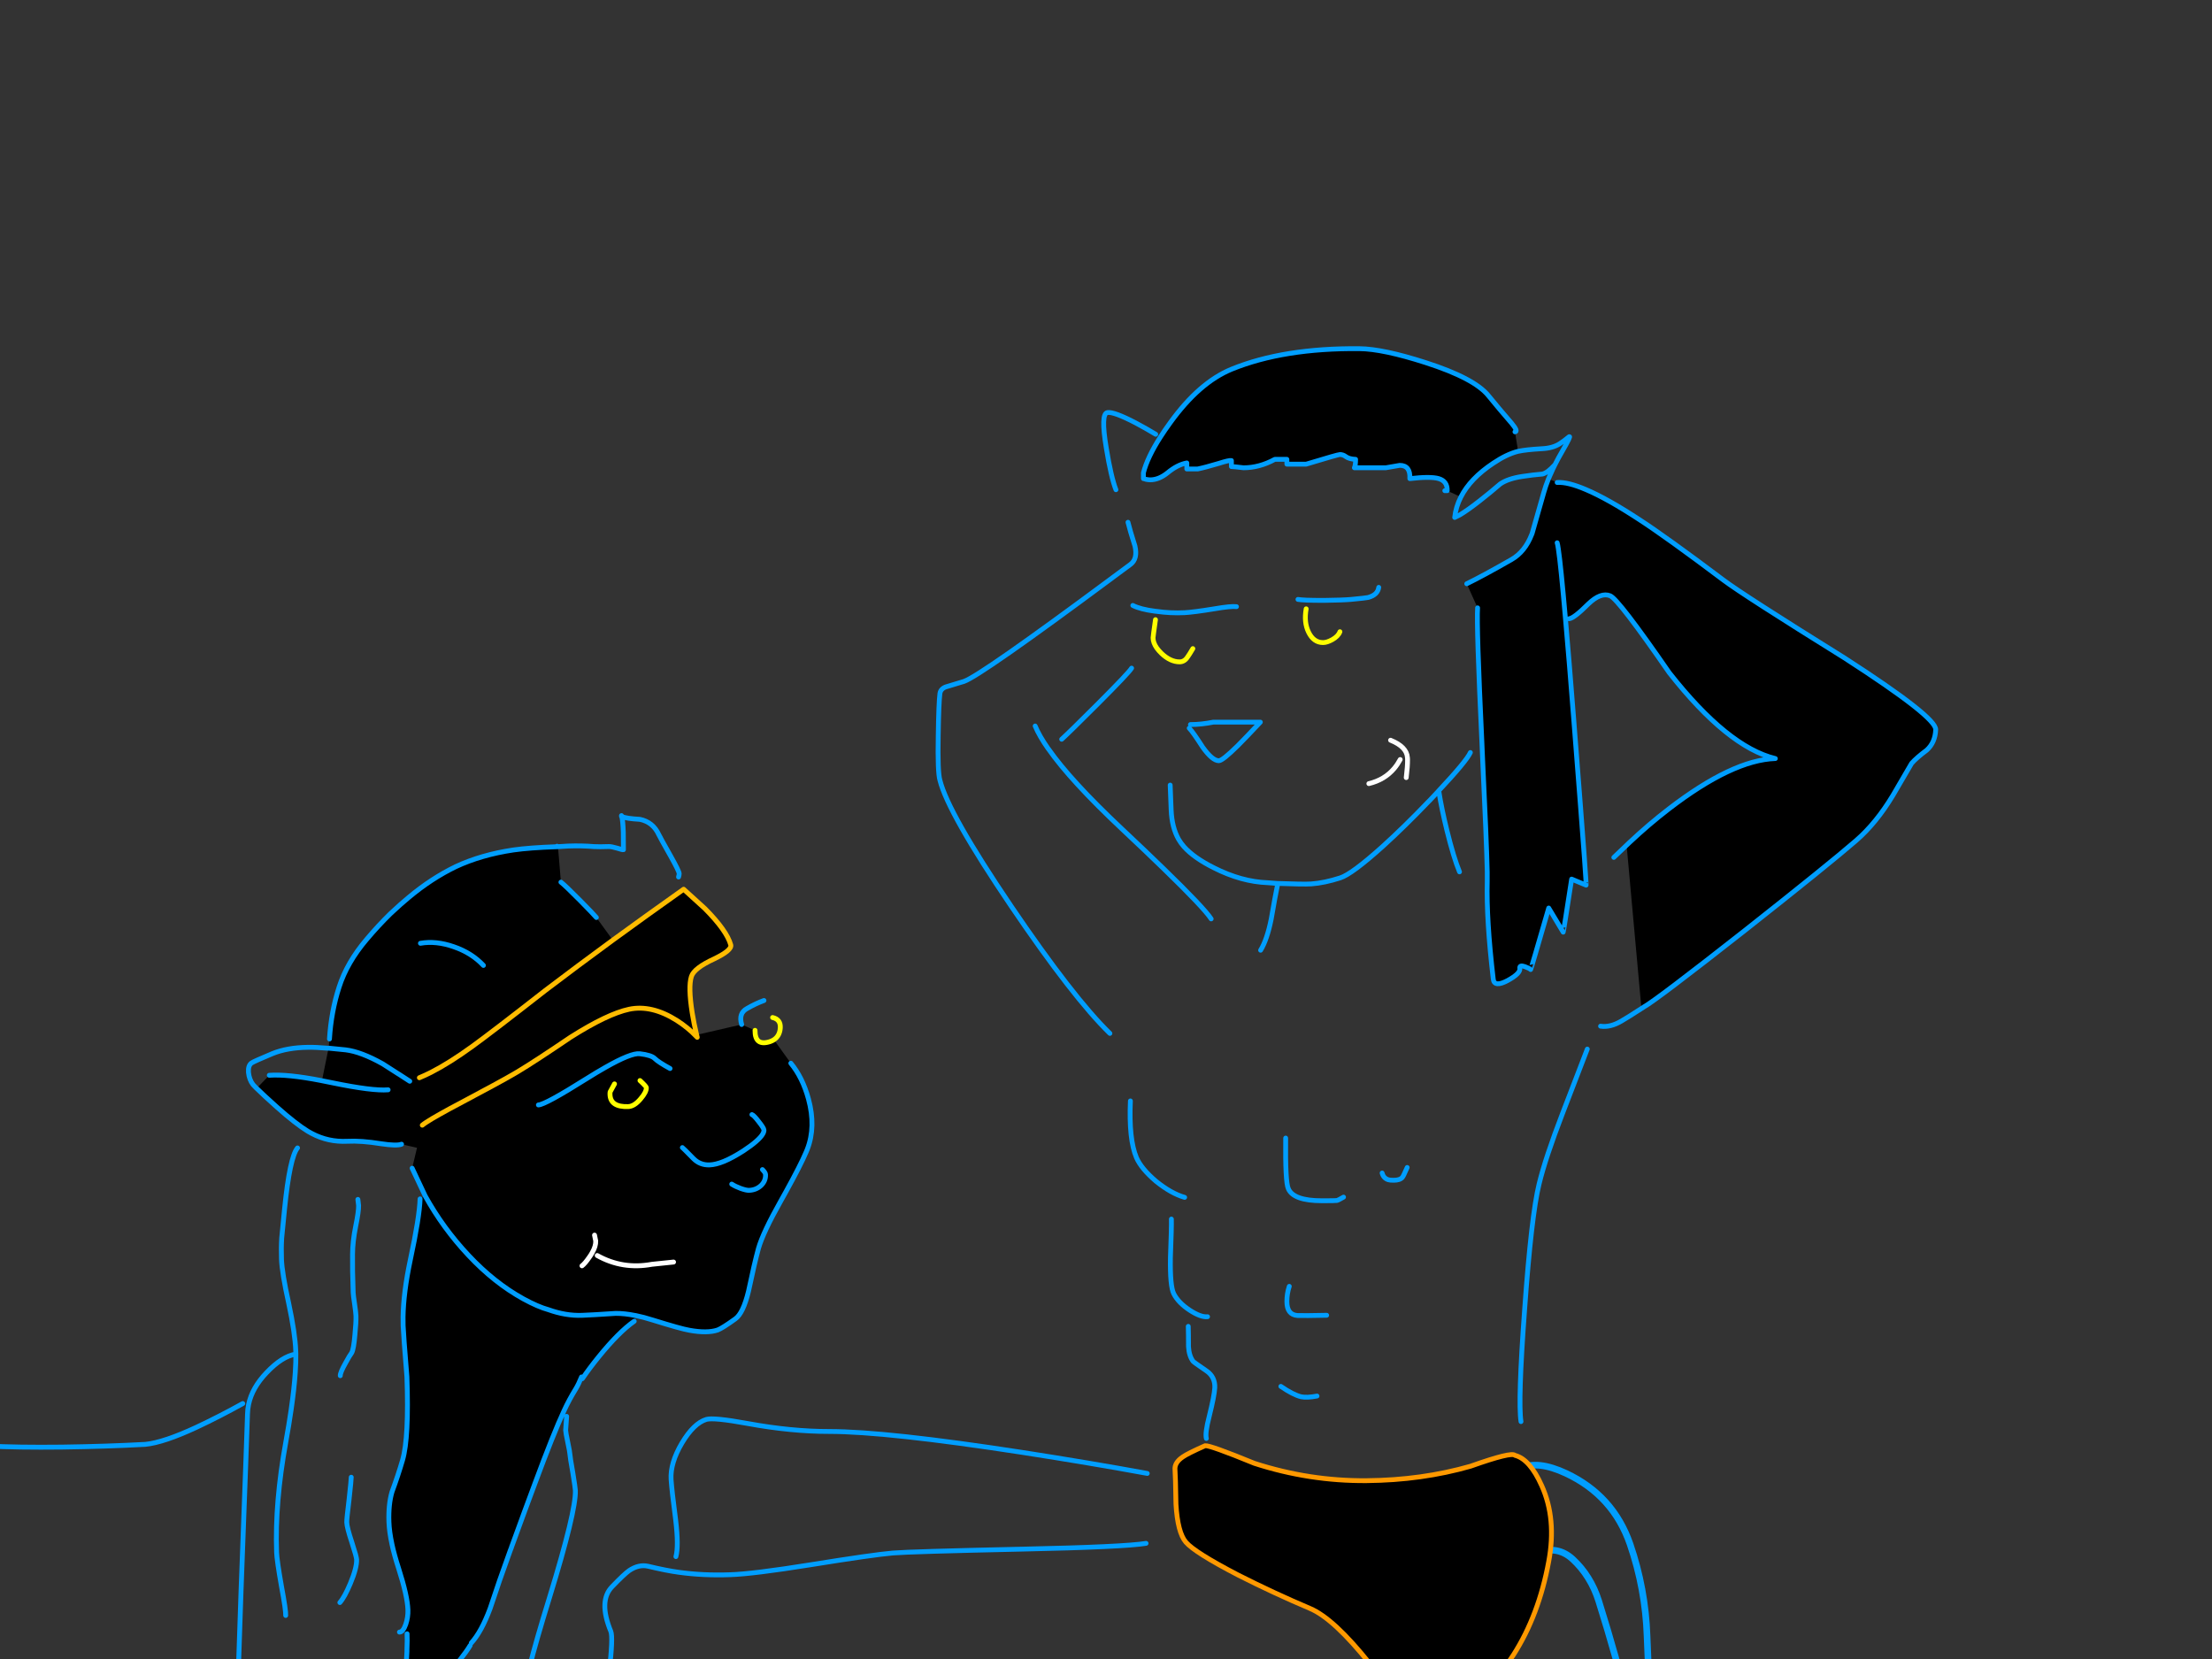 <?xml version="1.0" encoding="utf-8"?>
<svg id="EdithAnim13" image-rendering="inherit" baseProfile="basic" version="1.1" x="0px" y="0px" width="800" height="600" xmlns="http://www.w3.org/2000/svg" xmlns:xlink="http://www.w3.org/1999/xlink">
  <rect width="100%" height="100%" fill="#333333" stroke="none"/>
  <g id="22_Avatarf125r1" overflow="visible">
    <g id="Avatar-Manf0r1">
      <g id="Tailf0r1">
        <path id="Layer3_0_1_STROKES" stroke="#009EFF" stroke-width="2.398" stroke-linejoin="round" stroke-linecap="round" fill="none" d="M597.557,626.945 Q596.349,609.327 595.683,591.699 595.087,574.606 589.536,558.461 583.435,540.876 566.43,532.875 545.766,523.235 542.771,544.787 542.334,547.927 544.386,550.683 549.24,557.305 556.141,561.545 563.355,558.911 568.78,563.887 575.311,569.928 578.185,578.986 584.901,600.36 590.25,621.912 591.762,627.942 590.746,634.06" test="Tail_2.3242325232423263e+312.3242325232423263e+31_2.3242325232423263e+312.3242325232423263e+31_2.3242325232423263e+312.3242325232423263e+31_2.3242325232423263e+312.3242325232423263e+31_2.3242325232423263e+312.3242325232423263e+31_2.3242325232423263e+312.3242325232423263e+31_2.3242325232423263e+312.3242325232423263e+31_2.3242325232423263e+312.3242325232423263e+31_2.3242325232423263e+312.3242325232423263e+31_2.3242325232423263e+312.3242325232423263e+31_2.3242325232423263e+312.3242325232423263e+31_2.3242325232423263e+312.3242325232423263e+31_2.3242325232423263e+312.3242325232423263e+31_2.3242325232423263e+312.3242325232423263e+31_2.3242325232423263e+312.3242325232423263e+31_2.3242325232423263e+312.3242325232423263e+31_2.3242325232423263e+312.3242325232423263e+31_23242325232423262324232523242326"/>
      </g>
      <path fill="#000" stroke="none" d="M557.587,537.335 Q553.314,527.743 547.908,526.348 546.687,525 531.863,530.272 514.249,535.33 494.28,535.504 473.526,535.678 453.645,529.226 437.687,522.686 435.856,522.86 429.578,525.65 427.834,526.871 424.694,528.964 424.956,531.58 425.13,533.498 425.305,544.05 425.915,554.252 428.88,557.74 432.106,561.49 447.715,569.599 460.621,576.139 473.788,581.72 482.421,585.382 495.414,601.689 502.041,609.973 509.54,619.652 511.11,620.873 509.54,622.617 508.319,623.925 508.494,623.925 L520.876,620.088 Q536.659,615.118 547.385,598.462 556.541,584.162 560.116,564.716 562.994,549.282 557.587,537.335 M563.168,174.496 L560.029,173.188 Q559.983,173.298 559.942,173.362 558.996,175.776 558.372,177.984 556.715,183.914 554.099,192.982 554.04,193.141 553.925,193.244 551.536,199.592 546.6,202.4 536.223,208.33 530.468,211.12 L534.392,219.84 Q533.956,226.206 535.962,268.846 536.035,270.419 536.049,271.898 537.676,305.218 537.88,315.324 537.878,315.39 537.88,315.411 537.91,317.748 537.88,318.812 537.531,332.502 540.06,354.128 540.409,357.18 545.205,354.651 550.001,352.035 549.652,350.204 549.478,348.896 551.483,349.594 553.14,350.204 553.576,350.64 553.663,350.727 560.116,328.404 L565.348,337.124 Q565.435,337.211 568.4,317.94 L573.632,320.12 Q573.733,320.223 573.022,310.964 573.06,310.943 573.022,310.877 572.028,296.642 569.185,260.475 567.46,238.375 566.133,223.851 564.49,204.437 563.604,198.563 563.356,196.851 563.168,196.296 563.356,196.851 563.604,198.563 564.49,204.437 566.133,223.851 L567.528,223.764 Q569.272,223.59 574.417,218.445 578.951,214.085 582.352,215.48 585.404,216.788 603.716,243.297 624.818,270.154 642.084,274.34 626.562,274.863 603.542,292.565 596.391,298.058 589.328,304.686 L588.282,305.645 Q589.523,318.899 593.601,364.243 L594.56,364.156 Q599.094,361.627 630.835,336.688 661.442,312.534 671.296,303.988 678.621,297.622 684.638,287.594 687.69,282.45 691.352,276.084 693.096,274.078 696.846,271.288 699.898,268.498 700.072,263.876 700.246,259.342 667.11,237.978 630.399,215.131 623.336,209.812 602.582,194.203 592.903,187.925 581.372,180.365 573.545,177.025 567.041,174.257 563.168,174.496 M501.169,169.177 Q503.785,168.741 506.226,168.305 510.15,168.305 509.889,173.101 517.388,172.229 520.353,173.101 523.492,174.06 523.405,177.461 L528.288,179.728 Q531.717,173.062 540.06,167.52 544.856,164.294 548.954,163.247 549.019,163.233 549.042,163.16 L547.908,156.184 Q549.216,156.097 546.687,153.045 542.066,147.726 538.316,143.104 533.258,136.826 515.644,131.158 500.21,126.187 491.664,126.1 464.283,125.838 445.448,133.512 433.763,138.308 423.299,152.783 421.294,155.527 419.637,158.015 414.961,165.427 413.533,171.008 L413.533,173.101 Q413.707,173.101 414.492,173.362 415.364,173.537 415.974,173.537 419.114,173.537 422.253,171.008 425.828,168.043 429.229,167.433 L429.229,169.613 433.153,169.613 Q435.769,169.09 440.739,167.607 444.576,166.386 445.361,166.561 L445.361,168.741 Q446.233,168.741 449.721,169.177 455.476,169.177 461.057,166.125 L465.417,166.125 465.417,167.869 472.393,167.869 Q483.903,164.381 484.601,164.381 485.734,164.381 486.781,165.166 488.002,166.038 490.269,166.125 490.269,168.305 489.833,169.177 L501.169,169.177Z" test="Avatar Man" stroke-width="1.744"/>
      <path id="Layer2_0_1_STROKES" stroke="#009EFF" stroke-width="1.744" stroke-linejoin="round" stroke-linecap="round" fill="none" d="M523.405,177.461 Q523.492,174.06 520.353,173.101 517.388,172.229 509.889,173.101 510.15,168.305 506.226,168.305 503.785,168.741 501.169,169.177 L489.833,169.177 Q490.269,168.305 490.269,166.125 488.002,166.038 486.781,165.166 485.734,164.381 484.601,164.381 483.903,164.381 472.393,167.869 L465.417,167.869 465.417,166.125 461.057,166.125 Q455.476,169.177 449.721,169.177 446.233,168.741 445.361,168.741 L445.361,166.561 Q444.576,166.386 440.739,167.607 435.769,169.09 433.153,169.613 L429.229,169.613 429.229,167.433 Q425.828,168.043 422.253,171.008 419.114,173.537 415.974,173.537 415.364,173.537 414.492,173.362 413.707,173.101 413.533,173.101 L413.533,171.008 Q414.961,165.427 419.68,158.059 421.294,155.527 423.299,152.783 433.763,138.308 445.448,133.512 464.283,125.838 491.664,126.1 500.21,126.187 515.644,131.158 533.258,136.826 538.316,143.104 542.066,147.726 546.687,153.045 549.216,156.097 547.908,156.184 M549.085,163.204 Q549.15,163.211 549.216,163.204 551.853,162.621 557.5,162.288 561.598,162.114 564.127,160.457 565.522,159.585 567.528,157.928 568.313,157.492 565.086,163.073 563.604,165.602 562.383,168.043 561.637,169.51 561.032,170.921 560.887,171.212 560.77,171.488 560.515,172.032 560.29,172.578 560.154,172.885 560.029,173.188 M563.168,174.496 Q567.041,174.257 573.588,177.068 581.372,180.365 592.903,187.925 602.582,194.203 623.336,209.812 630.399,215.131 667.11,237.978 700.246,259.342 700.072,263.876 699.898,268.498 696.846,271.288 693.096,274.078 691.352,276.084 687.69,282.45 684.638,287.594 678.621,297.622 671.296,303.988 661.442,312.534 630.835,336.688 599.094,361.627 594.56,364.156 594.108,364.451 593.688,364.723 588.613,368.015 586.363,369.301 582.352,371.655 578.864,371.132 M562.383,168.043 Q561.025,169.533 559.898,170.398 558.759,171.228 557.849,171.444 554.535,171.706 550.524,172.316 545.379,173.101 542.589,175.019 538.839,178.246 535.264,181.036 530.817,184.524 528.026,186.181 L526.108,187.14 Q526.528,183.293 528.332,179.772 M522.533,177.461 L523.405,177.461 M528.332,179.772 Q531.717,173.062 540.06,167.52 544.856,164.294 548.954,163.247 549.019,163.233 549.085,163.204 M560.029,173.188 Q559.983,173.298 559.942,173.406 558.996,175.776 558.372,177.984 556.715,183.914 554.099,192.982 554.04,193.141 553.968,193.288 551.536,199.592 546.6,202.4 536.223,208.33 530.468,211.12 M534.392,219.84 Q533.956,226.206 535.962,268.846 536.035,270.419 536.092,271.942 537.676,305.218 537.88,315.324 537.878,315.39 537.88,315.455 537.91,317.748 537.88,318.812 537.531,332.502 540.06,354.128 540.409,357.18 545.205,354.651 550.001,352.035 549.652,350.204 549.478,348.896 551.483,349.594 553.14,350.204 553.576,350.64 553.663,350.727 560.116,328.404 L565.348,337.124 Q565.435,337.211 568.4,317.94 L573.632,320.12 Q573.733,320.223 573.065,311.008 573.06,310.943 573.065,310.877 572.028,296.642 569.185,260.475 567.46,238.375 566.176,223.851 564.49,204.437 563.604,198.563 563.356,196.851 563.168,196.296 M588.282,305.688 L589.328,304.686 Q596.391,298.058 603.542,292.565 626.562,274.863 642.084,274.34 624.818,270.154 603.716,243.297 585.404,216.788 582.352,215.48 578.951,214.085 574.417,218.445 569.272,223.59 567.528,223.764 M469.428,216.788 Q470.445,216.952 472.567,217.05 474.988,217.137 478.846,217.137 485.647,217.05 488.612,216.788 494.106,216.265 494.803,216.09 498.291,215.131 498.64,212.428 M520.44,286.548 Q521.312,292.216 523.318,300.413 525.759,310.266 527.852,315.324 M423.212,283.932 Q423.212,284.019 423.561,292.914 423.822,299.279 426.264,303.552 427.049,304.923 428.226,306.255 431.798,310.244 438.995,313.842 448.936,318.899 458.528,319.248 L462.06,319.51 462.19,319.51 Q471.434,319.858 474.224,319.684 479.02,319.335 484.688,317.504 488.874,316.196 500.122,306.081 508.117,298.819 516.603,289.949 516.713,289.842 516.821,289.731 516.887,289.668 516.952,289.6 517.041,289.516 517.126,289.426 518.466,288.004 519.83,286.548 519.919,286.454 520.004,286.374 520.039,286.323 520.091,286.286 520.105,286.236 520.135,286.199 530.402,275.252 531.776,272.16 M462.016,320.12 Q461.231,323.87 459.749,332.415 458.266,339.827 455.912,343.664 M583.66,310.092 L588.282,305.688 M574.068,379.416 Q573.981,379.59 565.174,402.524 558.895,418.83 556.628,428.248 553.838,439.671 551.396,473.679 548.954,506.815 550.088,514.14 M499.861,424.237 Q500.384,426.155 502.128,426.678 502.651,426.853 504.046,426.853 506.314,426.853 507.186,425.806 507.534,425.458 508.93,422.231 M464.981,411.593 Q464.806,427.463 465.94,429.905 467.771,434.265 478.061,434.265 483.031,434.265 483.467,434.178 483.99,434.09 485.909,432.957 M466.289,465.221 Q465.417,467.837 465.417,470.714 465.417,475.51 469.254,475.772 471.782,475.859 479.805,475.685 M463.237,501.409 Q467.684,504.461 470.562,505.158 472.654,505.594 476.317,504.897 M507.796,624.448 Q501.256,627.5 483.729,630.814 466.027,634.127 447.192,635.784 430.886,637.266 392.518,636.482 363.567,635.958 346.912,634.912 334.094,634.127 308.108,631.424 301.655,630.726 296.859,631.773 293.458,632.558 292.412,631.86 M417.98,157.056 Q414.666,155.05 410.742,152.958 402.894,148.859 400.54,149.208 398.011,149.557 400.104,162.026 401.848,172.665 403.592,177.112 M407.952,188.884 Q408.65,191.762 410.481,197.517 411.527,202.138 408.824,204.144 405.495,206.626 402.328,208.94 L402.284,208.984 Q354.706,244.312 348.656,246.436 343.337,248.006 342.029,248.442 340.198,249.139 339.936,250.796 339.5,254.197 339.326,265.882 339.064,279.31 339.936,282.188 342.901,294.047 365.747,327.794 388.158,360.842 401.412,373.748 M409.696,218.968 Q412.399,220.363 417.806,221.061 418.025,221.094 418.242,221.104 423.345,221.835 428.444,221.584 431.67,221.41 439.17,220.189 445.274,219.142 447.192,219.404 M409.26,241.64 Q408.214,243.384 396.965,254.633 386.762,264.835 383.972,267.364 M430.537,262.045 Q434.461,262.045 438.821,261.173 L455.825,261.173 Q450.593,266.754 447.628,269.718 442.134,275.125 440.826,275.125 438.472,275.125 434.984,270.242 431.409,264.661 430.101,263.353 M374.38,262.568 Q375.876,266.183 379.089,270.765 379.124,270.815 379.176,270.852 387.17,282.317 405.772,299.802 414.414,307.917 420.77,314.103 435.481,328.373 438.036,332.328 M408.824,398.164 Q408.214,412.029 411.004,418.656 412.748,422.667 418.067,427.202 423.561,431.649 428.444,433.044 M423.648,440.892 Q423.735,443.595 423.299,454.757 423.125,465.221 424.52,467.924 426.177,471.15 430.275,473.854 434.286,476.47 436.728,476.208 M429.752,479.696 Q429.839,482.574 429.839,487.021 430.014,490.334 431.496,492.34 431.67,492.602 436.379,495.828 439.518,498.008 439.344,501.932 439.17,504.897 437.338,512.222 435.769,518.326 436.292,520.244 M414.928,532.888 Q394.523,529.138 369.846,525.302 320.578,517.715 299.911,517.715 286.134,517.715 270.438,514.838 258.055,512.57 255.439,513.355 250.905,514.75 246.632,521.901 242.359,529.138 242.708,535.068 242.97,539.079 244.365,549.718 245.498,559.222 244.452,562.972 M414.492,558.176 Q406.47,559.484 369.497,560.269 329.385,561.141 322.932,561.664 315.782,562.274 293.022,565.937 272.356,569.25 264.072,569.512 254.218,569.861 245.498,568.64 240.964,568.03 234.424,566.46 231.023,565.675 227.535,568.03 225.704,569.338 221.344,573.872 216.374,579.017 220.908,590.004 221.78,592.184 220.298,604.654 218.641,617.21 219.6,619.652 L222.652,627.064 Q226.053,636.394 227.448,646.248 M288.924,619.652 Q290.145,623.576 292.412,634.825 294.854,646.858 294.592,649.3" test="Avatar Man"/>
      <path id="Layer2_0_2_STROKES" stroke="#FF0" stroke-width="1.744" stroke-linejoin="round" stroke-linecap="round" fill="none" d="M472.393,220.189 Q471.521,225.072 473.265,228.647 475.096,232.397 478.497,232.397 479.892,232.397 481.81,231.35 483.99,230.13 484.601,228.473 M417.893,224.113 Q417.021,230.217 417.021,230.653 417.021,232.426 418.329,234.315 419.025,235.302 420.073,236.321 423.299,239.373 426.613,239.373 428.357,239.373 429.49,237.629 430.188,236.67 431.409,234.577" test="Avatar Man"/>
      <path id="Layer2_0_3_STROKES" stroke="#FFF" stroke-width="1.744" stroke-linejoin="round" stroke-linecap="round" fill="none" d="M502.913,267.713 Q508.755,270.067 509.017,273.991 509.034,274.239 509.06,274.514 509.055,274.581 509.06,274.645 L509.06,274.776 Q509.094,277.045 508.581,281.229 M495.065,283.409 Q500.811,282.038 504.308,277.828 505.48,276.419 506.401,274.689" test="Avatar Man"/>
      <path id="Layer2_0_4_STROKES" stroke="#F90" stroke-width="1.744" stroke-linejoin="round" stroke-linecap="round" fill="none" d="M435.856,522.86 Q437.687,522.686 453.645,529.226 473.526,535.678 494.28,535.504 514.249,535.33 531.863,530.272 546.687,525 547.908,526.348 553.314,527.743 557.587,537.335 562.994,549.282 560.116,564.716 556.541,584.162 547.385,598.462 536.659,615.118 520.876,620.088 L508.494,623.925 Q508.319,623.925 509.54,622.617 511.11,620.873 509.54,619.652 502.041,609.973 495.414,601.689 482.421,585.382 473.788,581.72 460.621,576.139 447.715,569.599 432.106,561.49 428.88,557.74 425.915,554.252 425.305,544.05 425.13,533.498 424.956,531.58 424.694,528.964 427.834,526.871 429.578,525.65 435.856,522.86Z" test="Avatar Man"/>
    </g>
    <g id="Avatar-Lady">
      <path fill="#000" stroke="none" d="M229.732,475.723 Q225.906,474.986 222.65,475.006 214.113,475.576 210.501,475.705 204.599,475.916 198.343,473.669 194.602,472.656 189.294,469.759 178.766,463.96 169.411,453.974 160.174,444.114 153.735,432.481 L151.922,433.605 Q151.718,440.228 148.39,455.696 145.912,467.457 145.773,476.255 145.743,477.893 145.798,479.429 145.912,482.601 147.165,497.905 147.952,519.93 145.596,528.042 144.026,533.479 141.773,539.558 140.436,544.105 140.663,550.448 140.789,553.981 141.739,558.349 L141.743,558.437 Q142.617,562.477 144.175,567.259 147.353,577.202 147.533,582.223 147.627,584.866 146.75,587.456 146.27,588.84 145.677,589.523 L147.225,590.879 Q147.335,592.887 147.172,596.791 147.168,596.987 147.184,597.144 146.963,602.538 146.282,611.378 L146.285,611.466 Q146.02,615.003 145.675,619.075 L149.375,621.412 Q151.983,617.565 158.575,609.792 167.803,598.965 170.046,595.091 L170.455,594.195 Q174.105,590.183 177.245,581.779 180.907,570.709 183.48,563.737 184.042,562.187 184.518,560.7 184.762,560.175 184.921,559.627 185.012,559.515 185,559.36 185.079,559.297 185.082,559.181 L185.082,559.181 Q190.181,545.285 193.447,536.564 200.205,518.327 204.056,510.073 205.829,506.224 208.275,502.248 209.249,500.639 210.276,499.001 L210.527,498.639 210.612,498.548 Q213.25,494.75 216.424,490.842 223.773,481.758 229.367,477.853 L229.732,475.723 M202.871,319.047 L201.795,306.207 201.354,306.222 Q191.487,306.575 185.694,307.4 174.024,309.14 164.827,313.439 155.983,317.724 147.847,324.543 144.766,327.093 141.774,329.877 141.774,329.919 141.689,329.968 141.479,330.198 141.176,330.427 136.747,334.799 132.6,339.732 125.489,348.101 122.632,357.025 119.773,365.86 119.156,375.762 L118.832,379.037 Q121.631,379.313 125.031,379.698 130.613,380.38 138.444,384.776 138.848,385.024 144.042,388.369 144.092,388.385 144.13,388.366 145.889,389.557 148.195,391.043 145.889,389.557 144.13,388.366 144.092,388.385 144.042,388.369 138.848,385.024 138.444,384.776 130.613,380.38 125.031,379.698 121.631,379.313 118.832,379.037 L116.432,390.855 Q118.24,391.191 120.164,391.604 134.738,394.612 140.367,394.146 134.738,394.612 120.164,391.604 118.24,391.191 116.432,390.855 116.254,390.814 116.077,390.78 103.981,388.427 97.396,388.89 L92.803,393.641 Q95.084,395.864 100.191,400.434 106.987,406.472 111.263,409.124 112.095,409.586 112.792,409.951 118.727,413.091 125.595,412.757 130.614,412.49 137.8,413.644 143.477,414.5 145.217,413.82 L150.82,415.119 149.056,422.504 153.637,432.22 Q153.718,432.369 153.735,432.481 160.174,444.114 169.411,453.974 178.766,463.96 189.294,469.759 194.602,472.656 198.343,473.669 204.599,475.916 210.501,475.705 214.113,475.576 222.65,475.006 225.906,474.986 229.732,475.723 L229.82,475.72 Q232.809,476.364 236.145,477.434 246.314,480.599 249.332,481.109 255.813,482.288 259.561,481.008 261.301,480.328 265.945,476.986 268.783,474.944 270.705,467.024 272.816,456.981 274.297,451.547 275.943,445.754 282.496,434.141 283.361,432.603 284.154,431.17 289.538,421.428 291.573,416.615 291.796,416.095 291.979,415.63 295.128,407.49 292.387,397.443 290.257,389.669 286.015,384.527 L279.889,376.013 Q279.333,376.4 278.589,376.677 273.011,378.553 273.064,372.641 L268.225,370.52 251.951,374.278 Q252.049,374.722 252.159,375.152 251.92,374.887 251.612,374.643 248.932,371.746 244.796,369.064 235.681,363.304 227.538,365.006 219.659,366.699 206.375,375.113 193.639,383.751 187.236,387.53 186.375,388.113 185.597,388.559 181.277,391.095 165.781,399.324 164.225,400.156 162.836,400.84 158.801,403.095 156.263,404.516 153.582,406.191 152.733,406.935 153.582,406.191 156.263,404.516 158.801,403.095 162.836,400.84 164.225,400.156 165.781,399.324 181.277,391.095 185.597,388.559 186.375,388.113 187.236,387.53 193.639,383.751 206.375,375.113 219.659,366.699 227.538,365.006 235.681,363.304 244.796,369.064 248.932,371.746 251.612,374.643 L251.951,374.278 Q251.898,374.061 251.848,373.84 251.005,370.36 250.343,366.308 248.861,356.922 250.05,353.175 251,350.141 258.29,346.793 264.794,343.65 264.284,341.727 262.865,336.574 254.904,328.566 L247.245,321.607 Q233.852,331.099 221.615,339.989 208.81,349.402 197.3,358.148 177.906,373.308 170.855,378.412 162.592,384.404 155.929,387.767 153.714,388.931 151.678,389.772 153.714,388.931 155.929,387.767 162.592,384.404 170.855,378.412 177.906,373.308 197.3,358.148 208.81,349.402 221.615,339.989 L215.678,331.821 Q214.847,330.792 209.812,325.68 204.322,320.142 202.871,319.047 M236.821,382.846 Q235.54,381.569 231.377,381.1 228.222,380.745 218.851,386.047 215.844,387.788 212.203,390.078 197.192,399.524 194.725,399.612 197.192,399.524 212.203,390.078 215.844,387.788 218.851,386.047 228.222,380.745 231.377,381.1 235.54,381.569 236.821,382.846 238.101,384.123 242.33,386.442 238.101,384.123 236.821,382.846 M231.696,397.408 Q233.813,394.951 233.756,393.365 233.741,392.924 231.459,390.8 233.741,392.924 233.756,393.365 233.813,394.951 231.696,397.408 229.411,400.136 227.209,400.215 220.778,400.445 220.614,395.864 220.589,395.159 220.667,394.891 220.913,394.353 222.24,392.012 220.913,394.353 220.667,394.891 220.589,395.159 220.614,395.864 220.778,400.445 227.209,400.215 229.411,400.136 231.696,397.408 M214.185,452.902 Q213.803,453.763 213.188,454.614 211.511,457.056 210.479,457.798 211.511,457.056 213.188,454.614 213.803,453.763 214.185,452.902 215.517,450.686 215.45,448.799 L215.022,446.698 215.45,448.799 Q215.517,450.686 214.185,452.902 M256.632,421.304 Q258.863,421.224 261.789,419.973 264.952,418.729 268.887,416.191 274.506,412.486 275.815,410.121 276.317,409.334 276.294,408.692 276.268,407.988 274.421,405.672 272.662,403.353 271.948,403.114 272.662,403.353 274.421,405.672 276.268,407.988 276.294,408.692 276.317,409.334 275.815,410.121 274.506,412.486 268.887,416.191 264.952,418.729 261.789,419.973 258.863,421.224 256.632,421.304 253.196,421.427 250.817,419.042 247.064,415.207 246.793,415.04 247.064,415.207 250.817,419.042 253.196,421.427 256.632,421.304 M276.87,424.815 Q276.845,424.11 275.747,423.002 276.845,424.11 276.87,424.815 276.911,425.96 276.505,426.945 276.099,427.93 275.247,428.754 273.453,430.406 270.898,430.497 269.929,430.532 267.875,429.812 265.908,429.088 264.643,428.251 265.908,429.088 267.875,429.812 269.929,430.532 270.898,430.497 273.453,430.406 275.247,428.754 276.099,427.93 276.505,426.945 276.911,425.96 276.87,424.815 M235.776,457.247 Q239.643,456.844 243.598,456.438 239.643,456.844 235.776,457.247 225.172,459.214 215.991,454.073 225.172,459.214 235.776,457.247 M174.838,349.16 Q170.618,344.635 164.099,342.398 157.667,340.158 152.057,341.153 157.667,340.158 164.099,342.398 170.618,344.635 174.838,349.16Z" test="Avatar Lady" stroke-width="1.763"/>
      <path id="Layer1_0_1_STROKES" stroke="#009EFF" stroke-width="1.763" stroke-linejoin="round" stroke-linecap="round" fill="none" d="M268.225,370.52 Q267.019,366.417 270.222,364.715 273.334,362.928 276.295,361.851 M245.411,317.173 Q245.647,316.371 245.631,315.93 245.6,315.049 242.491,309.515 238.819,303.03 238.246,301.816 236.144,297.304 231.434,296.326 226.572,296.058 224.87,295.325 225.27,296.634 225.424,300.951 L225.475,307.301 Q225.214,307.398 223.25,306.763 221.111,306.133 220.141,306.168 216.706,306.291 214.849,306.181 210.425,305.81 205.492,305.986 L201.795,306.207 M202.871,319.047 Q204.322,320.142 209.812,325.68 214.847,330.792 215.678,331.821 M224.87,295.325 Q224.863,295.237 224.779,295.24 L224.769,294.976 Q224.862,295.147 224.87,295.325Z M201.354,306.222 Q201.348,306.046 201.436,306.043 201.611,306.208 201.795,306.207 L201.354,306.222 Q191.487,306.575 185.694,307.4 174.024,309.14 164.827,313.439 155.983,317.724 147.847,324.543 144.766,327.093 141.818,329.875 141.774,329.919 141.733,329.966 141.479,330.198 141.22,330.426 136.747,334.799 132.6,339.732 125.489,348.101 122.632,357.025 119.773,365.86 119.156,375.762 M118.834,379.081 Q121.631,379.313 125.031,379.698 130.613,380.38 138.444,384.776 138.848,385.024 144.042,388.369 144.092,388.385 144.132,388.41 145.889,389.557 148.195,391.043 M242.33,386.442 Q238.101,384.123 236.821,382.846 235.54,381.569 231.377,381.1 228.222,380.745 218.853,386.091 215.844,387.788 212.203,390.078 197.192,399.524 194.725,399.612 M246.793,415.04 Q247.064,415.207 250.817,419.042 253.196,421.427 256.632,421.304 258.863,421.224 261.835,420.015 264.952,418.729 268.887,416.191 274.506,412.486 275.86,410.119 276.317,409.334 276.294,408.692 276.268,407.988 274.421,405.672 272.662,403.353 271.948,403.114 M286.015,384.527 Q290.257,389.669 292.387,397.443 295.128,407.49 291.979,415.63 291.796,416.095 291.573,416.615 289.538,421.428 284.154,431.17 283.361,432.603 282.496,434.141 275.943,445.754 274.297,451.547 272.816,456.981 270.705,467.024 268.783,474.944 265.945,476.986 261.301,480.328 259.561,481.008 255.813,482.288 249.332,481.109 246.314,480.599 236.145,477.434 232.809,476.364 229.822,475.764 L229.734,475.767 M229.367,477.853 Q223.773,481.758 216.424,490.842 213.25,494.75 210.656,498.546 L210.571,498.637 210.32,498 Q209.249,500.639 208.275,502.248 205.829,506.224 204.056,510.073 200.205,518.327 193.447,536.564 190.181,545.285 185.126,559.179 L185.083,559.225 Q185.079,559.297 185.044,559.358 185.012,559.515 184.967,559.67 184.762,560.175 184.562,560.699 184.042,562.187 183.48,563.737 180.907,570.709 177.245,581.779 174.105,590.183 170.455,594.195 M170.046,595.091 Q167.803,598.965 158.575,609.792 151.983,617.565 149.377,621.456 148.552,622.719 148.129,623.574 M264.643,428.251 Q265.908,429.088 267.875,429.812 269.929,430.532 270.898,430.497 273.453,430.406 275.247,428.754 276.099,427.93 276.505,426.945 276.911,425.96 276.87,424.815 276.845,424.11 275.747,423.002 M229.734,475.767 Q225.906,474.986 222.65,475.006 214.113,475.576 210.501,475.705 204.599,475.916 198.343,473.669 194.602,472.656 189.294,469.759 178.766,463.96 169.411,453.974 160.174,444.114 153.78,432.524 M151.922,433.605 Q151.718,440.228 148.39,455.696 145.912,467.457 145.773,476.255 145.743,477.893 145.798,479.429 145.912,482.601 147.165,497.905 147.952,519.93 145.596,528.042 144.026,533.479 141.773,539.558 140.436,544.105 140.663,550.448 140.789,553.981 141.741,558.393 L141.743,558.437 Q142.617,562.477 144.175,567.259 147.353,577.202 147.533,582.223 147.627,584.866 146.75,587.456 146.27,588.84 145.678,589.567 M147.225,590.879 Q147.335,592.887 147.173,596.835 147.168,596.987 147.184,597.144 146.963,602.538 146.283,611.422 L146.285,611.466 Q146.02,615.003 145.675,619.075 M204.927,512.248 L204.578,517.288 Q204.61,518.169 205.352,521.671 206.095,525.173 206.127,526.054 206.158,526.935 207.153,532.545 208.059,538.158 208.091,539.039 208.355,546.44 198.716,577.835 188.988,609.234 189.225,615.841 189.454,622.273 199.69,637.167 207.692,648.79 217.711,660.076 224.97,668.197 242.472,706.208 242.513,707.353 243.227,707.592 243.85,707.746 243.916,707.127 M158.463,656.019 Q160.71,657.174 172.563,667.953 185.244,679.673 185.335,682.228 185.448,685.4 207.694,700.659 229.94,715.918 230.066,719.442 230.104,720.5 230.453,720.399 230.803,720.298 230.809,720.474 L231.492,719.832 M174.838,349.16 Q170.618,344.635 164.099,342.398 157.667,340.158 152.057,341.153 M118.834,379.081 Q118.746,379.095 118.658,379.088 118.567,379.08 118.482,379.094 114.231,378.726 111.413,378.773 103.83,378.868 98.44,381.09 91.748,383.887 90.974,384.444 89.684,385.372 89.86,387.836 90.131,390.473 91.519,392.275 91.903,392.717 92.618,393.427 92.71,393.508 92.801,393.597 L92.847,393.639 M97.396,388.89 Q103.981,388.427 116.077,390.78 116.254,390.814 116.432,390.855 M92.847,393.639 Q95.084,395.864 100.191,400.434 106.987,406.472 111.307,409.122 112.095,409.586 112.792,409.951 118.727,413.091 125.595,412.757 130.614,412.49 137.8,413.644 143.477,414.5 145.217,413.82 M149.056,422.504 L153.637,432.22 Q153.718,432.369 153.78,432.524 M107.598,415.165 Q104.807,418.529 102.917,437.209 102.074,445.708 101.882,447.744 101.659,451.368 101.804,455.421 101.98,460.354 104.4,471.295 106.732,482.238 106.953,488.405 106.976,489.046 107,489.726 107.034,492.661 106.793,496.261 106.409,502.164 105.294,509.856 104.513,515.249 103.373,521.524 99.394,543.455 100.037,561.427 100.141,564.335 101.799,573.714 103.439,582.565 103.322,584.245 M116.432,390.855 Q118.24,391.191 120.164,391.604 134.738,394.612 140.367,394.146 M129.435,433.791 L129.69,435.987 Q129.762,438.014 128.636,443.523 127.513,449.121 127.501,453.708 127.419,458.827 127.728,467.461 127.762,468.43 128.225,471.501 128.691,474.66 128.732,475.806 128.734,475.869 128.737,475.938 128.805,478.306 128.361,482.699 127.93,487.919 127.184,489.269 126.426,490.267 125.02,492.875 124.024,494.631 123.536,495.795 123.049,496.959 123.069,497.532 M127.029,534.263 Q127.054,534.968 126.255,542.23 125.368,549.495 125.406,550.552 125.475,552.491 127.253,557.808 128.106,560.489 128.551,562.04 128.959,563.572 128.975,564.009 129.082,567.005 126.725,572.647 124.611,577.662 122.915,579.575 M107,489.726 Q102,490.522 96.39,496.457 91.19,501.9 89.919,507.891 89.552,509.639 89.516,511.434 89.365,517.085 87.153,576.09 85.157,633.765 85.289,639.935 85.437,644.075 85.076,651.234 85.032,652.285 85.015,653.22 L85.018,653.309 Q85.035,656.316 85.498,658.099 85.907,659.672 124.214,712.112 162.237,764.033 162.451,767.554 M87.792,507.614 Q79.488,512.234 71.16,516.148 59.273,521.69 52.593,522.37 38.683,523.131 22.46,523.359 -9.901,523.722 -21.376,521.045 M145.678,589.567 Q145.129,590.248 144.469,590.272 M145.675,619.075 L145.676,619.119 Q145.528,621.144 145.342,623.321 144.342,634.947 142.829,650.492 142.517,654.12 152.565,671.138 164.953,691.955 167.65,698.298 186.052,741.746 187.195,761.377 M-12.65,626.941 Q-5.737,627.84 11.486,633.399 30.23,639.522 40.478,644.889 54.411,652.154 58.07,653.346 65.659,655.897 75.401,654.49 79.349,653.908 82.675,653.172" test="Avatar Lady"/>
      <path id="Layer1_0_2_STROKES" stroke="#FFBC00" stroke-width="1.763" stroke-linejoin="round" stroke-linecap="round" fill="none" d="M221.659,339.988 Q233.852,331.099 247.245,321.607 L254.904,328.566 Q262.865,336.574 264.284,341.727 264.794,343.65 258.29,346.793 251,350.141 250.05,353.175 248.861,356.922 250.343,366.308 251.005,370.36 251.848,373.84 251.898,374.061 251.951,374.278 M151.678,389.772 Q153.714,388.931 155.931,387.811 162.592,384.404 170.855,378.412 177.906,373.308 197.3,358.148 208.81,349.402 221.659,339.988 M251.656,374.641 Q251.92,374.887 252.159,375.152 252.049,374.722 251.951,374.278 M251.656,374.641 Q248.932,371.746 244.796,369.064 235.681,363.304 227.538,365.006 219.659,366.699 206.375,375.113 193.639,383.751 187.282,387.572 186.375,388.113 185.597,388.559 181.277,391.095 165.781,399.324 164.225,400.156 162.838,400.884 158.801,403.095 156.309,404.558 153.582,406.191 152.733,406.935" test="Avatar Lady"/>
      <path id="Layer1_0_3_STROKES" stroke="#FF0" stroke-width="1.763" stroke-linejoin="round" stroke-linecap="round" fill="none" d="M273.064,372.641 Q273.011,378.553 278.589,376.677 279.333,376.4 279.933,376.012 282.031,374.596 282.204,371.696 282.362,368.692 279.426,368.003 M222.24,392.012 Q220.913,394.353 220.667,394.891 220.589,395.159 220.614,395.864 220.778,400.445 227.209,400.215 229.411,400.136 231.696,397.408 233.813,394.951 233.756,393.365 233.741,392.924 231.459,390.8" test="Avatar Lady"/>
      <path id="Layer1_0_4_STROKES" stroke="#FFF" stroke-width="1.763" stroke-linejoin="round" stroke-linecap="round" fill="none" d="M215.022,446.698 L215.45,448.799 Q215.517,450.686 214.23,452.945 213.803,453.763 213.188,454.614 211.511,457.056 210.479,457.798 M215.991,454.073 Q225.172,459.214 235.776,457.247 239.643,456.844 243.598,456.438" test="Avatar Lady"/>
    </g>
  </g>
</svg>
